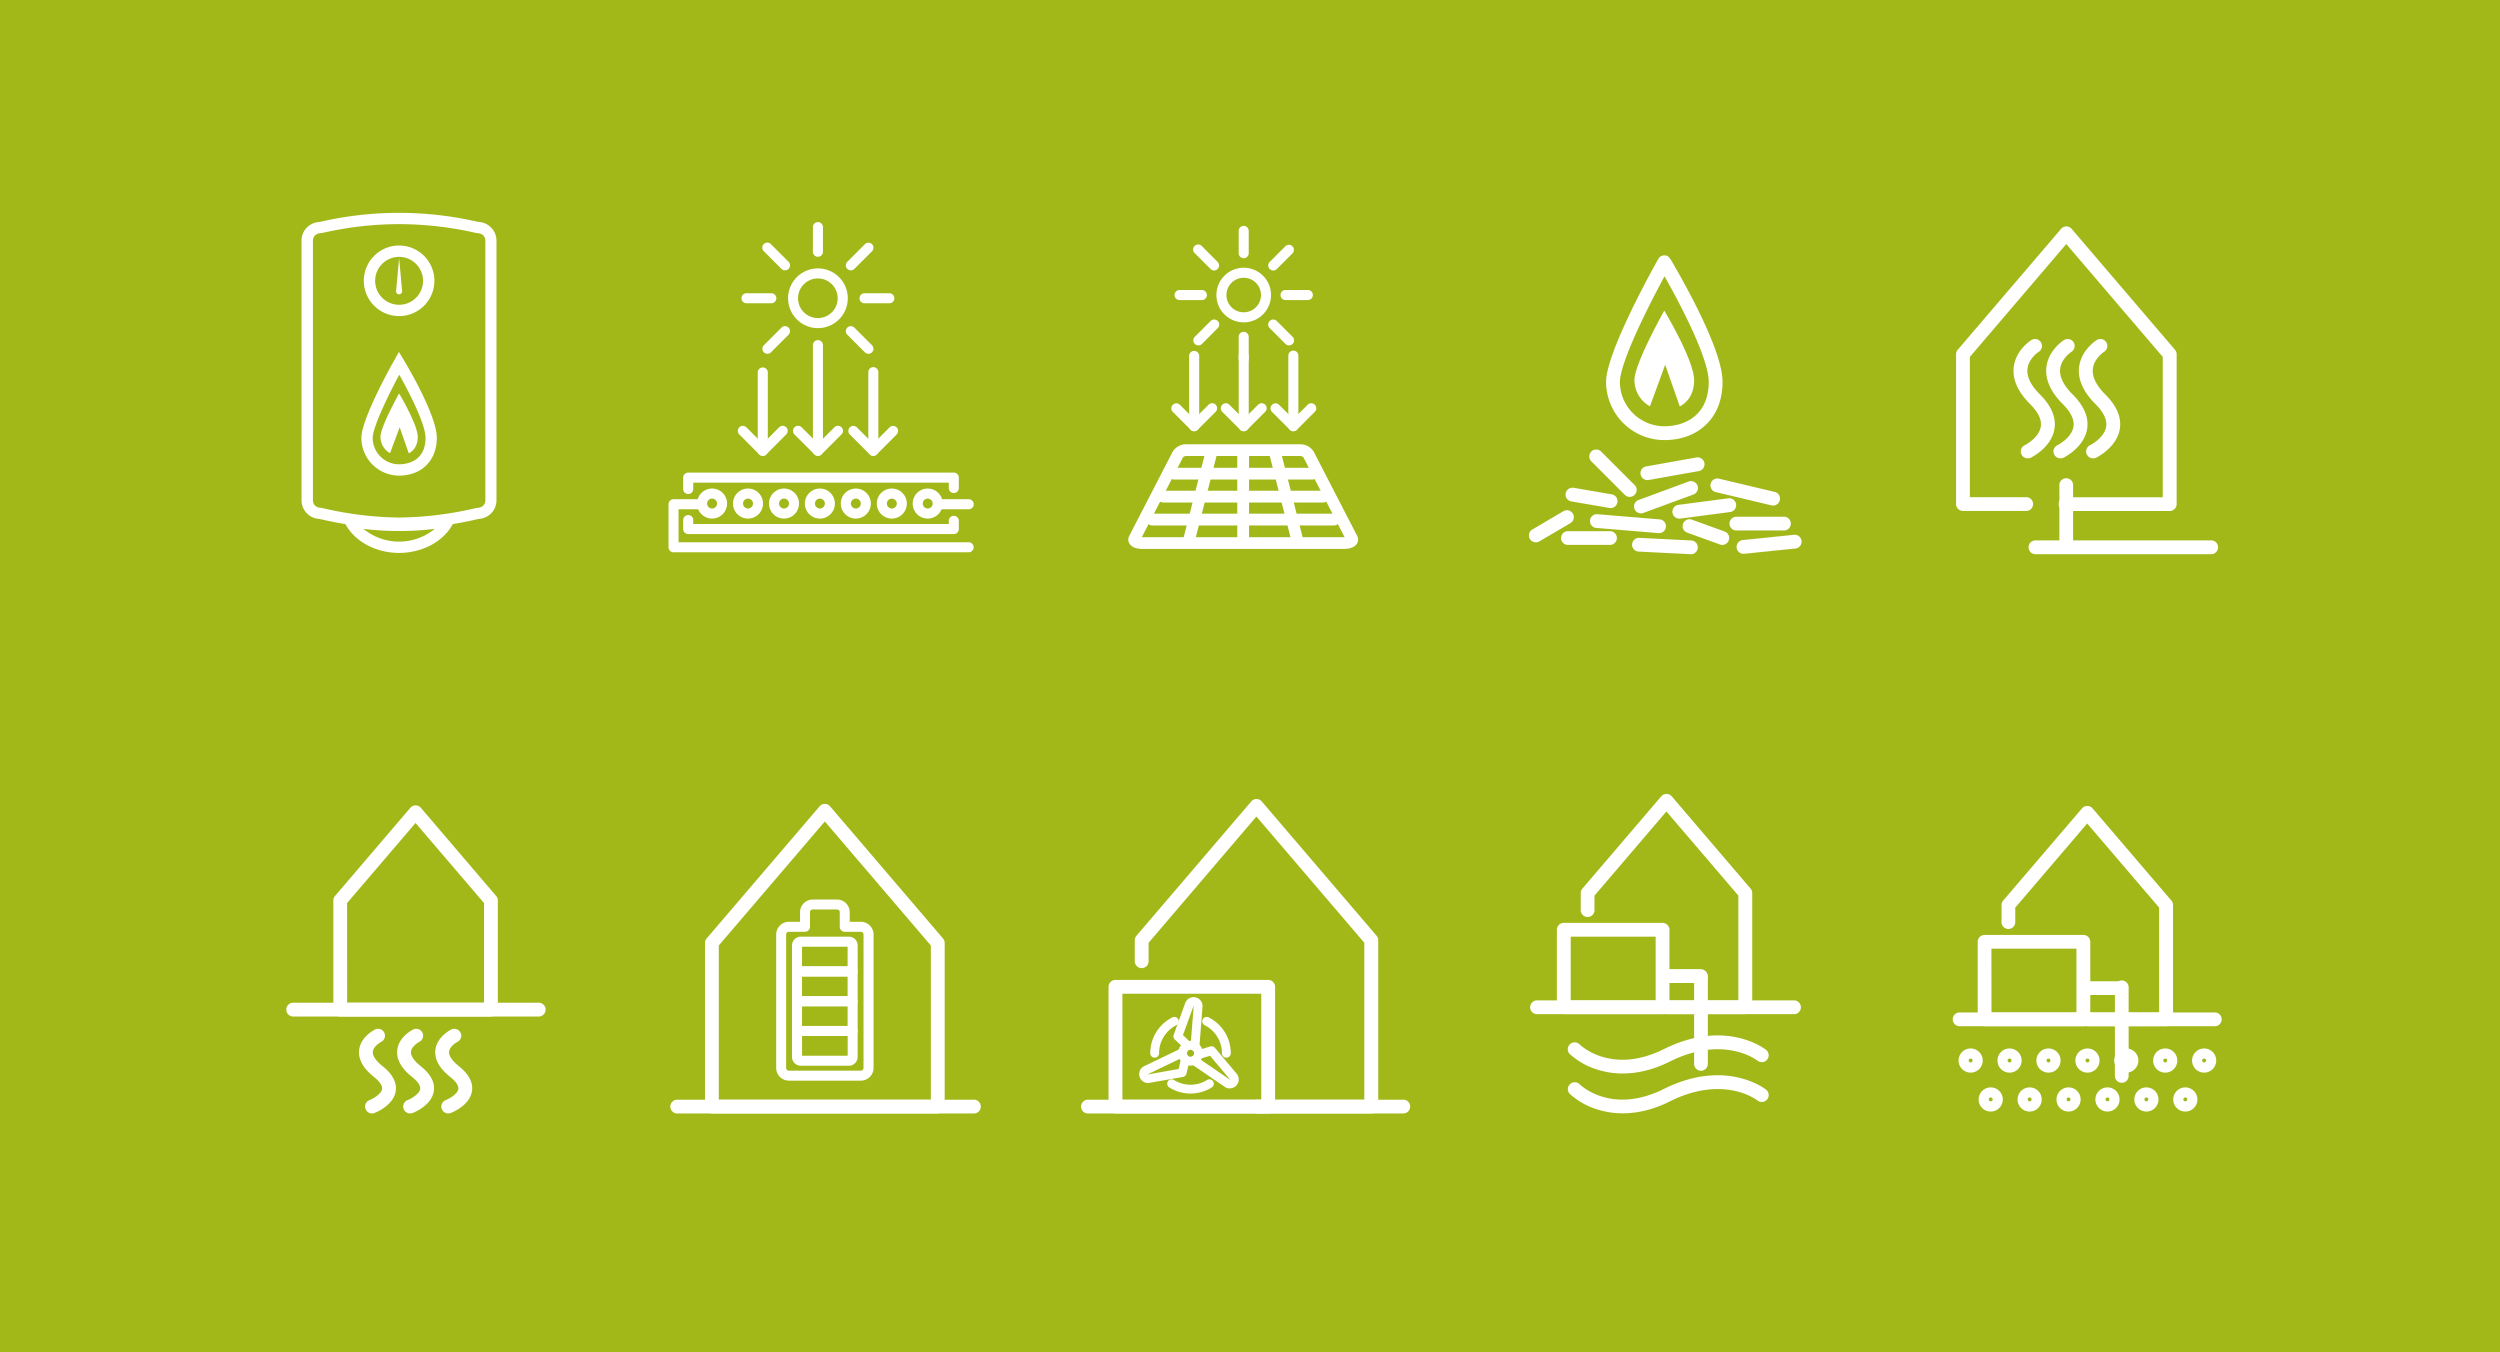 <svg xmlns="http://www.w3.org/2000/svg" viewBox="0 0 1275.47 690"><defs><style>.cls-1{fill:#a2b819;}.cls-2{fill:#fff;}.cls-3{fill:none;stroke:#fff;stroke-linecap:round;stroke-linejoin:round;stroke-width:6px;}</style></defs><g id="Ebene_1" data-name="Ebene 1"><rect class="cls-1" width="1275.47" height="690"/></g><g id="Ebene_2" data-name="Ebene 2"><path class="cls-2" d="M203.62,131.7h0l-1.54,16.92a1.54,1.54,0,0,0,1.54,1.54h0a1.54,1.54,0,0,0,1.54-1.54Z"/><path class="cls-2" d="M203.62,269.75a184.81,184.81,0,0,1-40-4.85,9.69,9.69,0,0,0-1.39-.22,9.49,9.49,0,0,1-8.39-9.43V122.76a9.49,9.49,0,0,1,8.39-9.43c.55-.07,1-.13,1.39-.22a178.76,178.76,0,0,1,79.89,0,13,13,0,0,0,1.39.21h0a9.49,9.49,0,0,1,8.39,9.43V255.25a9.49,9.49,0,0,1-8.39,9.43,9.69,9.69,0,0,0-1.39.22A184.9,184.9,0,0,1,203.62,269.75Zm0-155.4A176.64,176.64,0,0,0,165,118.72a18.28,18.28,0,0,1-2.06.33,3.73,3.73,0,0,0-3.29,3.71V255.25A3.73,3.73,0,0,0,163,259a16.6,16.6,0,0,1,2.06.34,178.65,178.65,0,0,0,38.61,4.7,178.85,178.85,0,0,0,38.61-4.7,16.6,16.6,0,0,1,2.06-.34,3.72,3.72,0,0,0,3.29-3.7V122.76a3.72,3.72,0,0,0-3.29-3.71,19,19,0,0,1-2.06-.33A176.52,176.52,0,0,0,203.62,114.35Zm0,128.3a19.28,19.28,0,0,1-19.25-19.25c0-9.51,15-36.48,16.74-39.53l2.43-4.31,2.55,4.24c1.72,2.86,16.77,28.26,16.77,39.6C222.86,234.91,215.13,242.65,203.62,242.65Zm.07-51.5c-6,11.22-13.55,27-13.55,32.25a13.49,13.49,0,0,0,13.48,13.48c3.16,0,13.48-1,13.48-13.48C217.1,216.44,208.91,200.43,203.69,191.15Zm-.07-29.89a18,18,0,1,1,18-18A18,18,0,0,1,203.62,161.26Zm0-30.21a12.22,12.22,0,1,0,12.22,12.22A12.24,12.24,0,0,0,203.62,131.05Z"/><path class="cls-2" d="M199,231.2,203.9,218l4.66,13.29c2.74-1.44,4.57-4.24,4.57-8.38,0-6.32-9.51-22.16-9.51-22.16h0s-9.51,16.91-9.51,22.16A9.52,9.52,0,0,0,199,231.2Z"/><path class="cls-2" d="M203.62,282.09c-11.81,0-22.56-5.76-27.39-14.69l-2.75-5.09,5.72.87a164.33,164.33,0,0,0,24.42,2,164.21,164.21,0,0,0,24.41-2l5.72-.87L231,267.4C226.18,276.33,215.43,282.09,203.62,282.09Zm-18.2-12.27a28.68,28.68,0,0,0,36.39,0,151,151,0,0,1-36.39,0Z"/><path class="cls-2" d="M1106.94,260.71h-52.75a3.52,3.52,0,1,1,0-7h49.22V182.09l-49.22-57.59L1005,182.09v71.58h29.11a3.52,3.52,0,0,1,0,7h-32.63a3.53,3.53,0,0,1-3.52-3.52v-76.4a3.53,3.53,0,0,1,.84-2.29l52.75-61.71a3.53,3.53,0,0,1,5.36,0l52.75,61.71a3.53,3.53,0,0,1,.84,2.29v76.4A3.53,3.53,0,0,1,1106.94,260.71Z"/><path class="cls-2" d="M1067.86,233.84a3.52,3.52,0,0,1-1.54-6.69c.06,0,7.25-3.64,8.2-9.43.58-3.49-1.25-7.37-5.44-11.56-6.25-6.25-9.07-12.59-8.36-18.83,1-8.74,8.66-13.63,9-13.83a3.52,3.52,0,0,1,3.76,6c-.08,0-5.17,3.38-5.74,8.72-.43,4,1.7,8.36,6.34,13,5.9,5.9,8.39,11.87,7.41,17.73-1.58,9.38-11.65,14.37-12.08,14.58A3.49,3.49,0,0,1,1067.86,233.84Z"/><path class="cls-2" d="M1051.19,233.84a3.52,3.52,0,0,1-1.54-6.69c.06,0,7.25-3.64,8.2-9.43.57-3.49-1.26-7.37-5.44-11.56-6.26-6.25-9.07-12.59-8.36-18.83,1-8.74,8.66-13.63,9-13.83a3.52,3.52,0,1,1,3.75,6c-.1.07-5.16,3.4-5.73,8.72-.43,4,1.7,8.36,6.34,13,5.9,5.9,8.39,11.87,7.4,17.73-1.57,9.38-11.64,14.37-12.07,14.58A3.49,3.49,0,0,1,1051.19,233.84Z"/><path class="cls-2" d="M1034.52,233.84a3.52,3.52,0,0,1-1.55-6.69c.07,0,7.25-3.64,8.21-9.43.57-3.49-1.26-7.37-5.44-11.56-6.26-6.25-9.07-12.59-8.36-18.83,1-8.74,8.65-13.63,9-13.83a3.52,3.52,0,1,1,3.75,6c-.08,0-5.16,3.38-5.74,8.72-.43,4,1.71,8.36,6.35,13,5.9,5.9,8.39,11.87,7.4,17.73-1.58,9.38-11.64,14.37-12.07,14.58A3.49,3.49,0,0,1,1034.52,233.84Z"/><path class="cls-2" d="M1054.19,282.46a3.51,3.51,0,0,1-3.52-3.52V247.13a3.52,3.52,0,0,1,7,0v31.81A3.51,3.51,0,0,1,1054.19,282.46Z"/><path class="cls-2" d="M1128.29,282.74h-90a3.53,3.53,0,0,1,0-7.05h90a3.53,3.53,0,0,1,0,7.05Z"/><path class="cls-2" d="M228.71,568.06a3.52,3.52,0,0,1-1.27-6.81c1.92-.75,6-3.13,6.4-5.65.24-1.65-1.24-3.86-4.19-6.2-5.49-4.38-8-8.95-7.54-13.59.71-6.68,7.4-10.21,8.16-10.58a3.52,3.52,0,0,1,3.16,6.29c-1.12.58-4.07,2.6-4.31,5.05-.21,2,1.54,4.63,4.92,7.32,5.15,4.1,7.43,8.41,6.76,12.78-1.1,7.2-9.83,10.77-10.82,11.15A3.57,3.57,0,0,1,228.71,568.06Z"/><path class="cls-2" d="M209.26,568.06a3.52,3.52,0,0,1-1.28-6.81c1.92-.75,6-3.13,6.4-5.65.25-1.65-1.24-3.86-4.19-6.2-5.49-4.38-8-8.95-7.53-13.59.7-6.68,7.39-10.21,8.16-10.58a3.52,3.52,0,0,1,3.16,6.29c-1.12.58-4.07,2.6-4.32,5.05-.2,2,1.55,4.63,4.92,7.32,5.16,4.1,7.43,8.41,6.76,12.78-1.1,7.2-9.82,10.77-10.81,11.15A3.57,3.57,0,0,1,209.26,568.06Z"/><path class="cls-2" d="M189.8,568.06a3.52,3.52,0,0,1-1.27-6.81c1.92-.75,6-3.13,6.4-5.65.24-1.65-1.24-3.86-4.19-6.2-5.49-4.38-8-8.95-7.54-13.59.71-6.68,7.4-10.21,8.16-10.58a3.52,3.52,0,0,1,3.16,6.29c-1.12.58-4.07,2.6-4.31,5.05-.2,2,1.54,4.63,4.92,7.32,5.15,4.1,7.43,8.41,6.76,12.78-1.1,7.2-9.83,10.77-10.82,11.15A3.57,3.57,0,0,1,189.8,568.06Z"/><path class="cls-2" d="M250.47,518.62H173.59a3.52,3.52,0,0,1-3.52-3.53V459.42a3.55,3.55,0,0,1,.84-2.29l38.44-45a3.53,3.53,0,0,1,5.36,0l38.43,45a3.51,3.51,0,0,1,.85,2.29v55.67A3.53,3.53,0,0,1,250.47,518.62Zm-73.36-7.05h69.83V460.72L212,419.87l-34.92,40.85Z"/><path class="cls-2" d="M274.65,518.62H149.4a3.53,3.53,0,0,1,0-7.05H274.65a3.53,3.53,0,1,1,0,7.05Z"/><path class="cls-2" d="M417.3,167.4a15.23,15.23,0,1,1,10.77-26h0a15.23,15.23,0,0,1-10.77,26Zm0-25.34a10.11,10.11,0,1,0,7.15,3A10.09,10.09,0,0,0,417.3,142.06Z"/><path class="cls-2" d="M417.3,131a2.57,2.57,0,0,1-2.57-2.56V115.72a2.57,2.57,0,0,1,5.13,0V128.4A2.56,2.56,0,0,1,417.3,131Z"/><path class="cls-2" d="M417.3,191.18a2.57,2.57,0,0,1-2.57-2.56V175.94a2.57,2.57,0,0,1,5.13,0v12.68A2.56,2.56,0,0,1,417.3,191.18Z"/><path class="cls-2" d="M400.5,137.93a2.54,2.54,0,0,1-1.81-.75l-9-9a2.56,2.56,0,1,1,3.62-3.62l9,9a2.56,2.56,0,0,1-1.81,4.37Z"/><path class="cls-2" d="M443.06,180.5a2.56,2.56,0,0,1-1.81-.75l-9-9a2.56,2.56,0,0,1,3.62-3.62l9,9a2.57,2.57,0,0,1,0,3.63A2.54,2.54,0,0,1,443.06,180.5Z"/><path class="cls-2" d="M393.53,154.73H380.85a2.56,2.56,0,0,1,0-5.12h12.68a2.56,2.56,0,1,1,0,5.12Z"/><path class="cls-2" d="M453.74,154.73H441.07a2.56,2.56,0,1,1,0-5.12h12.67a2.56,2.56,0,1,1,0,5.12Z"/><path class="cls-2" d="M391.53,180.5a2.54,2.54,0,0,1-1.81-.75,2.57,2.57,0,0,1,0-3.63l9-9a2.56,2.56,0,0,1,3.62,3.62l-9,9A2.56,2.56,0,0,1,391.53,180.5Z"/><path class="cls-2" d="M434.09,137.93a2.56,2.56,0,0,1-1.81-4.37l9-9a2.56,2.56,0,0,1,3.62,3.62l-9,9A2.54,2.54,0,0,1,434.09,137.93Z"/><path class="cls-2" d="M389.16,232.56a2.57,2.57,0,0,1-1.82-.75l-10.16-10.16a2.56,2.56,0,0,1,3.63-3.62l8.35,8.35L397.5,218a2.56,2.56,0,0,1,3.63,3.62L391,231.81A2.56,2.56,0,0,1,389.16,232.56Z"/><path class="cls-2" d="M389.16,232.55a2.56,2.56,0,0,1-2.57-2.56V189.87a2.57,2.57,0,0,1,5.13,0V230A2.56,2.56,0,0,1,389.16,232.55Z"/><path class="cls-2" d="M417.3,232.56a2.56,2.56,0,0,1-1.81-.75l-10.16-10.16A2.56,2.56,0,0,1,409,218l8.35,8.35,8.35-8.35a2.56,2.56,0,0,1,3.63,3.62l-10.17,10.16A2.54,2.54,0,0,1,417.3,232.56Z"/><path class="cls-2" d="M417.3,232.55a2.56,2.56,0,0,1-2.56-2.56V189.87a2.56,2.56,0,0,1,5.12,0V230A2.55,2.55,0,0,1,417.3,232.55Z"/><path class="cls-2" d="M445.51,232.56a2.54,2.54,0,0,1-1.81-.75l-10.16-10.16a2.56,2.56,0,0,1,3.62-3.62l8.35,8.35,8.35-8.35a2.56,2.56,0,0,1,3.62,3.62l-10.16,10.16A2.56,2.56,0,0,1,445.51,232.56Z"/><path class="cls-2" d="M445.51,232.55A2.55,2.55,0,0,1,443,230V189.87a2.56,2.56,0,0,1,5.12,0V230A2.56,2.56,0,0,1,445.51,232.55Z"/><path class="cls-2" d="M486.62,272.47H351.12a2.57,2.57,0,0,1-2.57-2.57v-4.39a2.57,2.57,0,1,1,5.13,0v1.83H484.06v-1.61a2.56,2.56,0,0,1,5.12,0v4.17A2.56,2.56,0,0,1,486.62,272.47Z"/><path class="cls-2" d="M351.12,252.05a2.57,2.57,0,0,1-2.57-2.56v-5.82a2.57,2.57,0,0,1,2.57-2.56h135.5a2.56,2.56,0,0,1,2.56,2.56V249a2.56,2.56,0,0,1-5.12,0v-2.76H353.68v3.25A2.56,2.56,0,0,1,351.12,252.05Z"/><path class="cls-2" d="M494.23,281.77H343.63a2.55,2.55,0,0,1-2.56-2.56V257.26a2.56,2.56,0,0,1,2.56-2.56h14a2.56,2.56,0,0,1,0,5.12H346.19v16.83h148a2.56,2.56,0,0,1,0,5.12Z"/><path class="cls-2" d="M494.23,259.82h-14a2.56,2.56,0,0,1,0-5.12h14a2.56,2.56,0,0,1,0,5.12Z"/><path class="cls-2" d="M363.3,264.57a7.66,7.66,0,1,1,7.65-7.66A7.67,7.67,0,0,1,363.3,264.57Zm0-10.19a2.53,2.53,0,1,0,2.53,2.53A2.53,2.53,0,0,0,363.3,254.38Z"/><path class="cls-2" d="M381.63,264.57a7.66,7.66,0,1,1,7.65-7.66A7.66,7.66,0,0,1,381.63,264.57Zm0-10.19a2.53,2.53,0,1,0,2.53,2.53A2.54,2.54,0,0,0,381.63,254.38Z"/><path class="cls-2" d="M400,264.57a7.66,7.66,0,1,1,7.65-7.66A7.67,7.67,0,0,1,400,264.57Zm0-10.19a2.53,2.53,0,1,0,2.53,2.53A2.53,2.53,0,0,0,400,254.38Z"/><path class="cls-2" d="M418.3,264.57a7.66,7.66,0,1,1,7.65-7.66A7.66,7.66,0,0,1,418.3,264.57Zm0-10.19a2.53,2.53,0,1,0,2.53,2.53A2.54,2.54,0,0,0,418.3,254.38Z"/><path class="cls-2" d="M436.64,264.57a7.66,7.66,0,1,1,7.65-7.66A7.67,7.67,0,0,1,436.64,264.57Zm0-10.19a2.53,2.53,0,1,0,2.53,2.53A2.53,2.53,0,0,0,436.64,254.38Z"/><path class="cls-2" d="M455,264.57a7.66,7.66,0,1,1,7.65-7.66A7.66,7.66,0,0,1,455,264.57Zm0-10.19a2.53,2.53,0,1,0,2.53,2.53A2.54,2.54,0,0,0,455,254.38Z"/><path class="cls-2" d="M473.31,264.57a7.66,7.66,0,1,1,7.65-7.66A7.67,7.67,0,0,1,473.31,264.57Zm0-10.19a2.53,2.53,0,1,0,2.53,2.53A2.53,2.53,0,0,0,473.31,254.38Z"/><path class="cls-3" d="M583,277.07c-3,0-4.88-1-4.23-2.25q11.07-21.45,22.13-42.9a5.11,5.11,0,0,1,4.24-2.26H663.4a5.09,5.09,0,0,1,4.23,2.26l22.14,42.9c.64,1.24-1.26,2.25-4.24,2.25Z"/><path class="cls-3" d="M617.83,231.59l-11.1,43.55"/><path class="cls-3" d="M634.24,231.59v43.55"/><path class="cls-3" d="M650.65,231.59l11.1,43.55"/><path class="cls-3" d="M669.52,241.65H599"/><path class="cls-3" d="M675.07,253.37H593.41"/><path class="cls-3" d="M680.63,265.08H587.86"/><path class="cls-2" d="M634.52,164.46a13.93,13.93,0,1,1,9.86-4.08A13.9,13.9,0,0,1,634.52,164.46Zm0-22.75a8.81,8.81,0,1,0,6.24,2.58A8.8,8.8,0,0,0,634.52,141.71Z"/><path class="cls-2" d="M634.52,131.74a2.56,2.56,0,0,1-2.56-2.56V117.8a2.56,2.56,0,1,1,5.12,0v11.38A2.56,2.56,0,0,1,634.52,131.74Z"/><path class="cls-2" d="M634.52,185.81a2.56,2.56,0,0,1-2.56-2.56V171.86a2.56,2.56,0,0,1,5.12,0v11.39A2.56,2.56,0,0,1,634.52,185.81Z"/><path class="cls-2" d="M619.44,138a2.54,2.54,0,0,1-1.81-.75l-8.06-8.05a2.57,2.57,0,1,1,3.63-3.63l8,8.06a2.56,2.56,0,0,1-1.81,4.37Z"/><path class="cls-2" d="M657.66,176.22a2.57,2.57,0,0,1-1.82-.75l-8.05-8.06a2.56,2.56,0,1,1,3.62-3.62l8.06,8.05a2.57,2.57,0,0,1-1.81,4.38Z"/><path class="cls-2" d="M613.18,153.08H601.8a2.56,2.56,0,1,1,0-5.12h11.38a2.56,2.56,0,1,1,0,5.12Z"/><path class="cls-2" d="M667.25,153.08H655.86a2.56,2.56,0,0,1,0-5.12h11.39a2.56,2.56,0,0,1,0,5.12Z"/><path class="cls-2" d="M611.39,176.22a2.57,2.57,0,0,1-1.82-4.38l8.06-8.05a2.56,2.56,0,1,1,3.62,3.62l-8,8.06A2.56,2.56,0,0,1,611.39,176.22Z"/><path class="cls-2" d="M649.6,138a2.56,2.56,0,0,1-1.81-4.37l8.05-8.06a2.57,2.57,0,0,1,3.63,3.63l-8.06,8.05A2.54,2.54,0,0,1,649.6,138Z"/><path class="cls-2" d="M609.26,220a2.58,2.58,0,0,1-1.82-.76l-9.12-9.12a2.56,2.56,0,0,1,3.62-3.62l7.32,7.31,7.31-7.31a2.56,2.56,0,1,1,3.62,3.62l-9.12,9.12A2.57,2.57,0,0,1,609.26,220Z"/><path class="cls-2" d="M609.26,220a2.57,2.57,0,0,1-2.57-2.56v-36a2.57,2.57,0,0,1,5.13,0v36A2.56,2.56,0,0,1,609.26,220Z"/><path class="cls-2" d="M634.53,220a2.55,2.55,0,0,1-1.81-.76l-9.13-9.12a2.56,2.56,0,1,1,3.63-3.62l7.31,7.31,7.31-7.31a2.56,2.56,0,1,1,3.62,3.62l-9.12,9.12A2.57,2.57,0,0,1,634.53,220Z"/><path class="cls-2" d="M634.53,220a2.56,2.56,0,0,1-2.56-2.56v-36a2.56,2.56,0,0,1,5.12,0v36A2.56,2.56,0,0,1,634.53,220Z"/><path class="cls-2" d="M659.85,220a2.57,2.57,0,0,1-1.81-.76l-9.12-9.12a2.56,2.56,0,0,1,3.62-3.62l7.31,7.31,7.31-7.31a2.56,2.56,0,0,1,3.63,3.62l-9.13,9.12A2.55,2.55,0,0,1,659.85,220Z"/><path class="cls-2" d="M659.85,220a2.56,2.56,0,0,1-2.56-2.56v-36a2.56,2.56,0,1,1,5.12,0v36A2.56,2.56,0,0,1,659.85,220Z"/><path class="cls-2" d="M849.12,224.52a29.74,29.74,0,0,1-29.71-29.71c0-14.95,23.91-57.88,26.64-62.72a3.51,3.51,0,0,1,3.06-1.8c2,0,2.62,1,4.17,3.65.66,1.13,1.72,3,3,5.23,2.25,4,5.66,10.22,9.08,17,8.93,17.84,13.46,30.83,13.46,38.6,0,9.22-3,16.9-8.8,22.21C864.7,221.93,857.47,224.52,849.12,224.52Zm.09-83.55c-2.53,4.68-6.34,11.89-10.1,19.63-11,22.63-12.66,31.15-12.66,34.21a22.69,22.69,0,0,0,22.66,22.66h0c11,0,22.66-5.95,22.66-22.66C871.78,183,857.54,155.57,849.21,141Z"/><path class="cls-2" d="M841.79,207.28l7.77-21.2L857,207.35c4.39-2.3,7.32-6.78,7.32-13.41,0-10.12-15.22-35.46-15.22-35.46h0s-15.23,27.05-15.23,35.46A15.23,15.23,0,0,0,841.79,207.28Z"/><path class="cls-2" d="M831.5,253.51a3.53,3.53,0,0,1-2.49-1l-17.14-17.14a3.52,3.52,0,0,1,5-5L834,247.49a3.53,3.53,0,0,1-2.49,6Z"/><path class="cls-2" d="M846.62,272h-.3l-32.25-2.68a3.53,3.53,0,0,1,.59-7L846.91,265a3.52,3.52,0,0,1-.29,7Z"/><path class="cls-2" d="M856.69,264.59a3.52,3.52,0,0,1-.46-7l25.54-3.36a3.52,3.52,0,1,1,.92,7l-25.54,3.36A3.55,3.55,0,0,1,856.69,264.59Z"/><path class="cls-2" d="M878.69,278a3.56,3.56,0,0,1-1.19-.21l-16.73-6.05a3.52,3.52,0,1,1,2.4-6.62l16.72,6.05a3.52,3.52,0,0,1-1.2,6.83Z"/><path class="cls-2" d="M909.77,270.64H886.26a3.52,3.52,0,1,1,0-7h23.51a3.52,3.52,0,1,1,0,7Z"/><path class="cls-2" d="M904.4,257.88a3.91,3.91,0,0,1-.82-.1l-28.22-6.72a3.52,3.52,0,1,1,1.63-6.85l28.23,6.71a3.53,3.53,0,0,1-.82,7Z"/><path class="cls-2" d="M837.21,261.91a3.52,3.52,0,0,1-1.22-6.83l25.53-9.41a3.52,3.52,0,1,1,2.44,6.61l-25.53,9.41A3.5,3.5,0,0,1,837.21,261.91Z"/><path class="cls-2" d="M821.76,259.22a4,4,0,0,1-.6-.05l-19.49-3.36a3.52,3.52,0,1,1,1.2-6.94l19.48,3.35a3.53,3.53,0,0,1-.59,7Z"/><path class="cls-2" d="M821.76,278H799.58a3.52,3.52,0,0,1,0-7h22.18a3.52,3.52,0,0,1,0,7Z"/><path class="cls-2" d="M862.74,282.74h-.17l-26.88-1.34a3.52,3.52,0,0,1,.35-7l26.88,1.34a3.53,3.53,0,0,1-.18,7.05Z"/><path class="cls-2" d="M889.36,282.55a3.52,3.52,0,0,1-.36-7l26.17-2.69a3.52,3.52,0,1,1,.72,7l-26.17,2.69Z"/><path class="cls-2" d="M840.56,244.94a3.52,3.52,0,0,1-.61-7l25.53-4.54a3.52,3.52,0,0,1,1.24,6.94l-25.54,4.54A4.21,4.21,0,0,1,840.56,244.94Z"/><path class="cls-2" d="M783.58,276.69a3.52,3.52,0,0,1-1.79-6.56l16-9.41a3.53,3.53,0,0,1,3.57,6.08l-16,9.4A3.52,3.52,0,0,1,783.58,276.69Z"/><path class="cls-2" d="M478.44,568.06H363.2a3.52,3.52,0,0,1-3.52-3.52V481.08a3.55,3.55,0,0,1,.84-2.29l57.62-67.4a3.52,3.52,0,0,1,5.36,0l57.61,67.4a3.51,3.51,0,0,1,.85,2.29v83.46A3.53,3.53,0,0,1,478.44,568.06Zm-111.72-7H474.91V482.38L420.82,419.1l-54.1,63.28Z"/><path class="cls-2" d="M496.49,568.06H345.14a3.52,3.52,0,0,1,0-7H496.49a3.52,3.52,0,1,1,0,7Z"/><path class="cls-2" d="M433,543.74H408.65a4.53,4.53,0,0,1-4.59-4.46V526a2.57,2.57,0,0,1,2.57-2.56H435a2.56,2.56,0,0,1,2.56,2.56v13.29A4.53,4.53,0,0,1,433,543.74Zm-23.79-5.12h23.26V528.56H409.19Z"/><path class="cls-2" d="M435,528.56H406.63a2.57,2.57,0,0,1-2.57-2.57V510.81a2.57,2.57,0,0,1,2.57-2.56H435a2.56,2.56,0,0,1,2.56,2.56V526A2.56,2.56,0,0,1,435,528.56Zm-25.82-5.13h23.26V513.37H409.19Z"/><path class="cls-2" d="M435,513.37H406.63a2.57,2.57,0,0,1-2.57-2.56V495.63a2.57,2.57,0,0,1,2.57-2.57H435a2.56,2.56,0,0,1,2.56,2.57v15.18A2.56,2.56,0,0,1,435,513.37Zm-25.82-5.12h23.26V498.19H409.19Z"/><path class="cls-2" d="M435,498.19H406.63a2.57,2.57,0,0,1-2.57-2.56V482.34a4.53,4.53,0,0,1,4.59-4.46H433a4.53,4.53,0,0,1,4.59,4.46v13.29A2.56,2.56,0,0,1,435,498.19Zm-25.82-5.13h23.26V483H409.19ZM433,483h0Z"/><path class="cls-2" d="M439.07,551.33h-36.5A6.5,6.5,0,0,1,396,545V476.65a6.5,6.5,0,0,1,6.62-6.36h5.55v-5a6.5,6.5,0,0,1,6.62-6.36H426.9a6.5,6.5,0,0,1,6.62,6.36v5h5.55a6.5,6.5,0,0,1,6.61,6.36V545A6.5,6.5,0,0,1,439.07,551.33Zm-36.5-75.92a1.39,1.39,0,0,0-1.49,1.24V545a1.38,1.38,0,0,0,1.49,1.24h36.5a1.38,1.38,0,0,0,1.49-1.24V476.65a1.39,1.39,0,0,0-1.49-1.24H431a2.57,2.57,0,0,1-2.57-2.56v-7.59A1.39,1.39,0,0,0,426.9,464H414.74a1.39,1.39,0,0,0-1.5,1.24v7.59a2.56,2.56,0,0,1-2.56,2.56Z"/><path class="cls-2" d="M699.62,568.06H641a3.52,3.52,0,0,1,0-7h55.06V481L641,416.58,586,481v9.59a3.53,3.53,0,0,1-7.05,0v-10.9a3.48,3.48,0,0,1,.85-2.28l58.58-68.53a3.51,3.51,0,0,1,5.35,0l58.58,68.53a3.48,3.48,0,0,1,.85,2.28v84.86A3.53,3.53,0,0,1,699.62,568.06Z"/><path class="cls-2" d="M715.57,568.06H555.43a3.52,3.52,0,1,1,0-7H715.57a3.52,3.52,0,1,1,0,7Z"/><path class="cls-2" d="M607.38,543.66a6.31,6.31,0,1,1,4.46-1.85A6.3,6.3,0,0,1,607.38,543.66Zm0-8.13a1.83,1.83,0,0,0-1.29,3.11,1.82,1.82,0,1,0,2.58-2.57A1.81,1.81,0,0,0,607.38,535.53Z"/><path class="cls-2" d="M625.67,539.61h0a2.25,2.25,0,0,1-2.25-2.25A15.93,15.93,0,0,0,614.51,523a2.24,2.24,0,0,1,2-4,20.41,20.41,0,0,1,11.41,18.4A2.25,2.25,0,0,1,625.67,539.61Z"/><path class="cls-2" d="M589.09,539.61a2.25,2.25,0,0,1-2.24-2.24A20.41,20.41,0,0,1,598.26,519a2.24,2.24,0,0,1,2,4,16,16,0,0,0-8.91,14.37,2.25,2.25,0,0,1-2.24,2.25Z"/><path class="cls-2" d="M607.38,557.91a20.51,20.51,0,0,1-10.82-3.11,2.24,2.24,0,0,1,2.36-3.81,15.94,15.94,0,0,0,16.92,0,2.24,2.24,0,0,1,2.36,3.81A20.51,20.51,0,0,1,607.38,557.91Z"/><path class="cls-2" d="M609.68,536.24h-.18a2.25,2.25,0,0,1-1.82-1.22l-.06.06a2.25,2.25,0,0,1-3.17.08l-5.08-4.83a2.27,2.27,0,0,1-.56-2.39l5.87-16.19a4.55,4.55,0,0,1,8.82,1.9l-1.59,20.52A2.24,2.24,0,0,1,609.68,536.24Zm-6.15-8.15,4,3.82,0,0L609,513.31a.08.08,0,0,0,0-.07.07.07,0,0,0-.08,0Z"/><path class="cls-2" d="M585.74,552.56a4.46,4.46,0,0,1-2.58-.81,4.52,4.52,0,0,1-1.89-2.93,4.57,4.57,0,0,1,2.53-4.92L602.37,535a2.24,2.24,0,0,1,2.84,3.25h.07a2.24,2.24,0,0,1,1.66,2.71l-1.64,6.81a2.23,2.23,0,0,1-1.79,1.68l-17,3A4.43,4.43,0,0,1,585.74,552.56Zm16.85-12.68L585.73,548a.07.07,0,0,0,0,.08s0,.05.07.05l15.52-2.75,1.3-5.39Z"/><path class="cls-2" d="M627.42,555.31a4.53,4.53,0,0,1-2.58-.81l-17-11.63a2.25,2.25,0,0,1-.59-3.12,2.22,2.22,0,0,1,2-1,.31.31,0,0,0,0-.08,2.24,2.24,0,0,1,1.52-2.78l6.72-2a2.25,2.25,0,0,1,2.35.71l11.08,13.19a4.55,4.55,0,0,1-3.48,7.48ZM612,540.24l15.42,10.57a.08.08,0,0,0,.09,0,.09.09,0,0,0,0-.1l-10.14-12.06L612,540.22Z"/><path class="cls-2" d="M647,568.06H569.09a3.53,3.53,0,0,1-3.52-3.52V503.46a3.52,3.52,0,0,1,3.52-3.52H647a3.52,3.52,0,0,1,3.53,3.52v61.08A3.53,3.53,0,0,1,647,568.06Zm-74.36-7h70.84V507H572.62Z"/><path class="cls-2" d="M890.41,517.4H850.18a3.53,3.53,0,0,1,0-7h36.7V456.92L850.18,414l-36.7,42.94v7a3.52,3.52,0,1,1-7,0v-8.31a3.53,3.53,0,0,1,.84-2.28l40.22-47.06a3.53,3.53,0,0,1,5.36,0l40.22,47.06a3.48,3.48,0,0,1,.85,2.28v58.27A3.53,3.53,0,0,1,890.41,517.4Z"/><path class="cls-2" d="M915.72,517.4H784.65a3.53,3.53,0,1,1,0-7H915.72a3.53,3.53,0,0,1,0,7Z"/><path class="cls-2" d="M827.87,568a42.5,42.5,0,0,1-13.2-2.06,36.8,36.8,0,0,1-14-8.06,3.53,3.53,0,0,1,5-4.93c.64.65,16.36,16,43.27,2.59,31.36-15.57,51.25-.26,52.08.39a3.52,3.52,0,0,1-4.37,5.53c-.76-.59-17.45-13.08-44.58.39C842.88,566.49,834.69,568,827.87,568Z"/><path class="cls-2" d="M827.87,547.68a42.5,42.5,0,0,1-13.2-2.06,36.8,36.8,0,0,1-14-8.06,3.52,3.52,0,0,1,5-4.92c.64.64,16.36,15.94,43.27,2.58,31.36-15.57,51.25-.26,52.08.4a3.52,3.52,0,0,1-4.37,5.52c-.76-.59-17.45-13.07-44.58.39C842.88,546.13,834.69,547.68,827.87,547.68Z"/><path class="cls-2" d="M848.21,517.4H797.82a3.53,3.53,0,0,1-3.52-3.52V474.36a3.53,3.53,0,0,1,3.52-3.52h50.39a3.52,3.52,0,0,1,3.52,3.52v39.52A3.52,3.52,0,0,1,848.21,517.4Zm-46.86-7h43.34V477.89H801.35Z"/><path class="cls-2" d="M867.84,501.5H851.07a3.53,3.53,0,0,1,0-7.05h16.77a3.53,3.53,0,0,1,0,7.05Z"/><path class="cls-2" d="M867.84,546.29a3.52,3.52,0,0,1-3.52-3.53V498a3.52,3.52,0,0,1,7,0v44.79A3.53,3.53,0,0,1,867.84,546.29Z"/><path class="cls-2" d="M1105.09,523.55h-40.23a3.53,3.53,0,0,1,0-7h36.71V463.06l-36.71-42.93-36.7,42.93v7a3.52,3.52,0,1,1-7,0v-8.31a3.55,3.55,0,0,1,.84-2.29l40.23-47.05a3.52,3.52,0,0,1,5.35,0l40.23,47.05a3.55,3.55,0,0,1,.84,2.29V520A3.53,3.53,0,0,1,1105.09,523.55Z"/><path class="cls-2" d="M1130.4,523.55H999.33a3.53,3.53,0,0,1,0-7H1130.4a3.53,3.53,0,0,1,0,7Z"/><path class="cls-2" d="M1062.89,523.55h-50.38A3.53,3.53,0,0,1,1009,520V480.51a3.53,3.53,0,0,1,3.53-3.52h50.38a3.53,3.53,0,0,1,3.53,3.52V520A3.53,3.53,0,0,1,1062.89,523.55Zm-46.86-7h43.34V484H1016Z"/><path class="cls-2" d="M1082.52,507.64h-16.77a3.52,3.52,0,0,1,0-7h16.77a3.52,3.52,0,0,1,0,7Z"/><path class="cls-2" d="M1082.52,552.43a3.52,3.52,0,0,1-3.52-3.52V504.12a3.52,3.52,0,1,1,7,0v44.79A3.51,3.51,0,0,1,1082.52,552.43Z"/><path class="cls-2" d="M1005.4,547.24a6.16,6.16,0,1,1,6.16-6.16A6.17,6.17,0,0,1,1005.4,547.24Zm0-7.19a1,1,0,1,0,1,1A1,1,0,0,0,1005.4,540.05Z"/><path class="cls-2" d="M1025.25,547.24a6.16,6.16,0,1,1,6.16-6.16A6.16,6.16,0,0,1,1025.25,547.24Zm0-7.19a1,1,0,1,0,1,1A1,1,0,0,0,1025.25,540.05Z"/><path class="cls-2" d="M1045.11,547.24a6.16,6.16,0,1,1,6.16-6.16A6.16,6.16,0,0,1,1045.11,547.24Zm0-7.19a1,1,0,1,0,1,1A1,1,0,0,0,1045.11,540.05Z"/><path class="cls-2" d="M1065,547.24a6.16,6.16,0,1,1,6.16-6.16A6.16,6.16,0,0,1,1065,547.24Zm0-7.19a1,1,0,1,0,1,1A1,1,0,0,0,1065,540.05Z"/><path class="cls-2" d="M1084.82,547.24a6.16,6.16,0,1,1,6.16-6.16A6.16,6.16,0,0,1,1084.82,547.24Zm0-7.19a1,1,0,1,0,1,1A1,1,0,0,0,1084.82,540.05Z"/><path class="cls-2" d="M1104.67,547.24a6.16,6.16,0,1,1,6.16-6.16A6.16,6.16,0,0,1,1104.67,547.24Zm0-7.19a1,1,0,1,0,1,1A1,1,0,0,0,1104.67,540.05Z"/><path class="cls-2" d="M1124.53,547.24a6.16,6.16,0,1,1,6.16-6.16A6.16,6.16,0,0,1,1124.53,547.24Zm0-7.19a1,1,0,1,0,1,1A1,1,0,0,0,1124.53,540.05Z"/><path class="cls-2" d="M1015.64,567.1a6.16,6.16,0,1,1,6.16-6.16A6.17,6.17,0,0,1,1015.64,567.1Zm0-7.2a1,1,0,1,0,1,1A1,1,0,0,0,1015.64,559.9Z"/><path class="cls-2" d="M1035.5,567.1a6.16,6.16,0,1,1,6.16-6.16A6.16,6.16,0,0,1,1035.5,567.1Zm0-7.2a1,1,0,1,0,1,1A1,1,0,0,0,1035.5,559.9Z"/><path class="cls-2" d="M1055.35,567.1a6.16,6.16,0,1,1,6.16-6.16A6.17,6.17,0,0,1,1055.35,567.1Zm0-7.2a1,1,0,1,0,1,1A1,1,0,0,0,1055.35,559.9Z"/><path class="cls-2" d="M1075.21,567.1a6.16,6.16,0,1,1,6.16-6.16A6.16,6.16,0,0,1,1075.21,567.1Zm0-7.2a1,1,0,1,0,1,1A1,1,0,0,0,1075.21,559.9Z"/><path class="cls-2" d="M1095.06,567.1a6.16,6.16,0,1,1,6.17-6.16A6.17,6.17,0,0,1,1095.06,567.1Zm0-7.2a1,1,0,1,0,1,1A1,1,0,0,0,1095.06,559.9Z"/><path class="cls-2" d="M1114.92,567.1a6.16,6.16,0,1,1,6.16-6.16A6.16,6.16,0,0,1,1114.92,567.1Zm0-7.2a1,1,0,1,0,1,1A1,1,0,0,0,1114.92,559.9Z"/></g></svg>